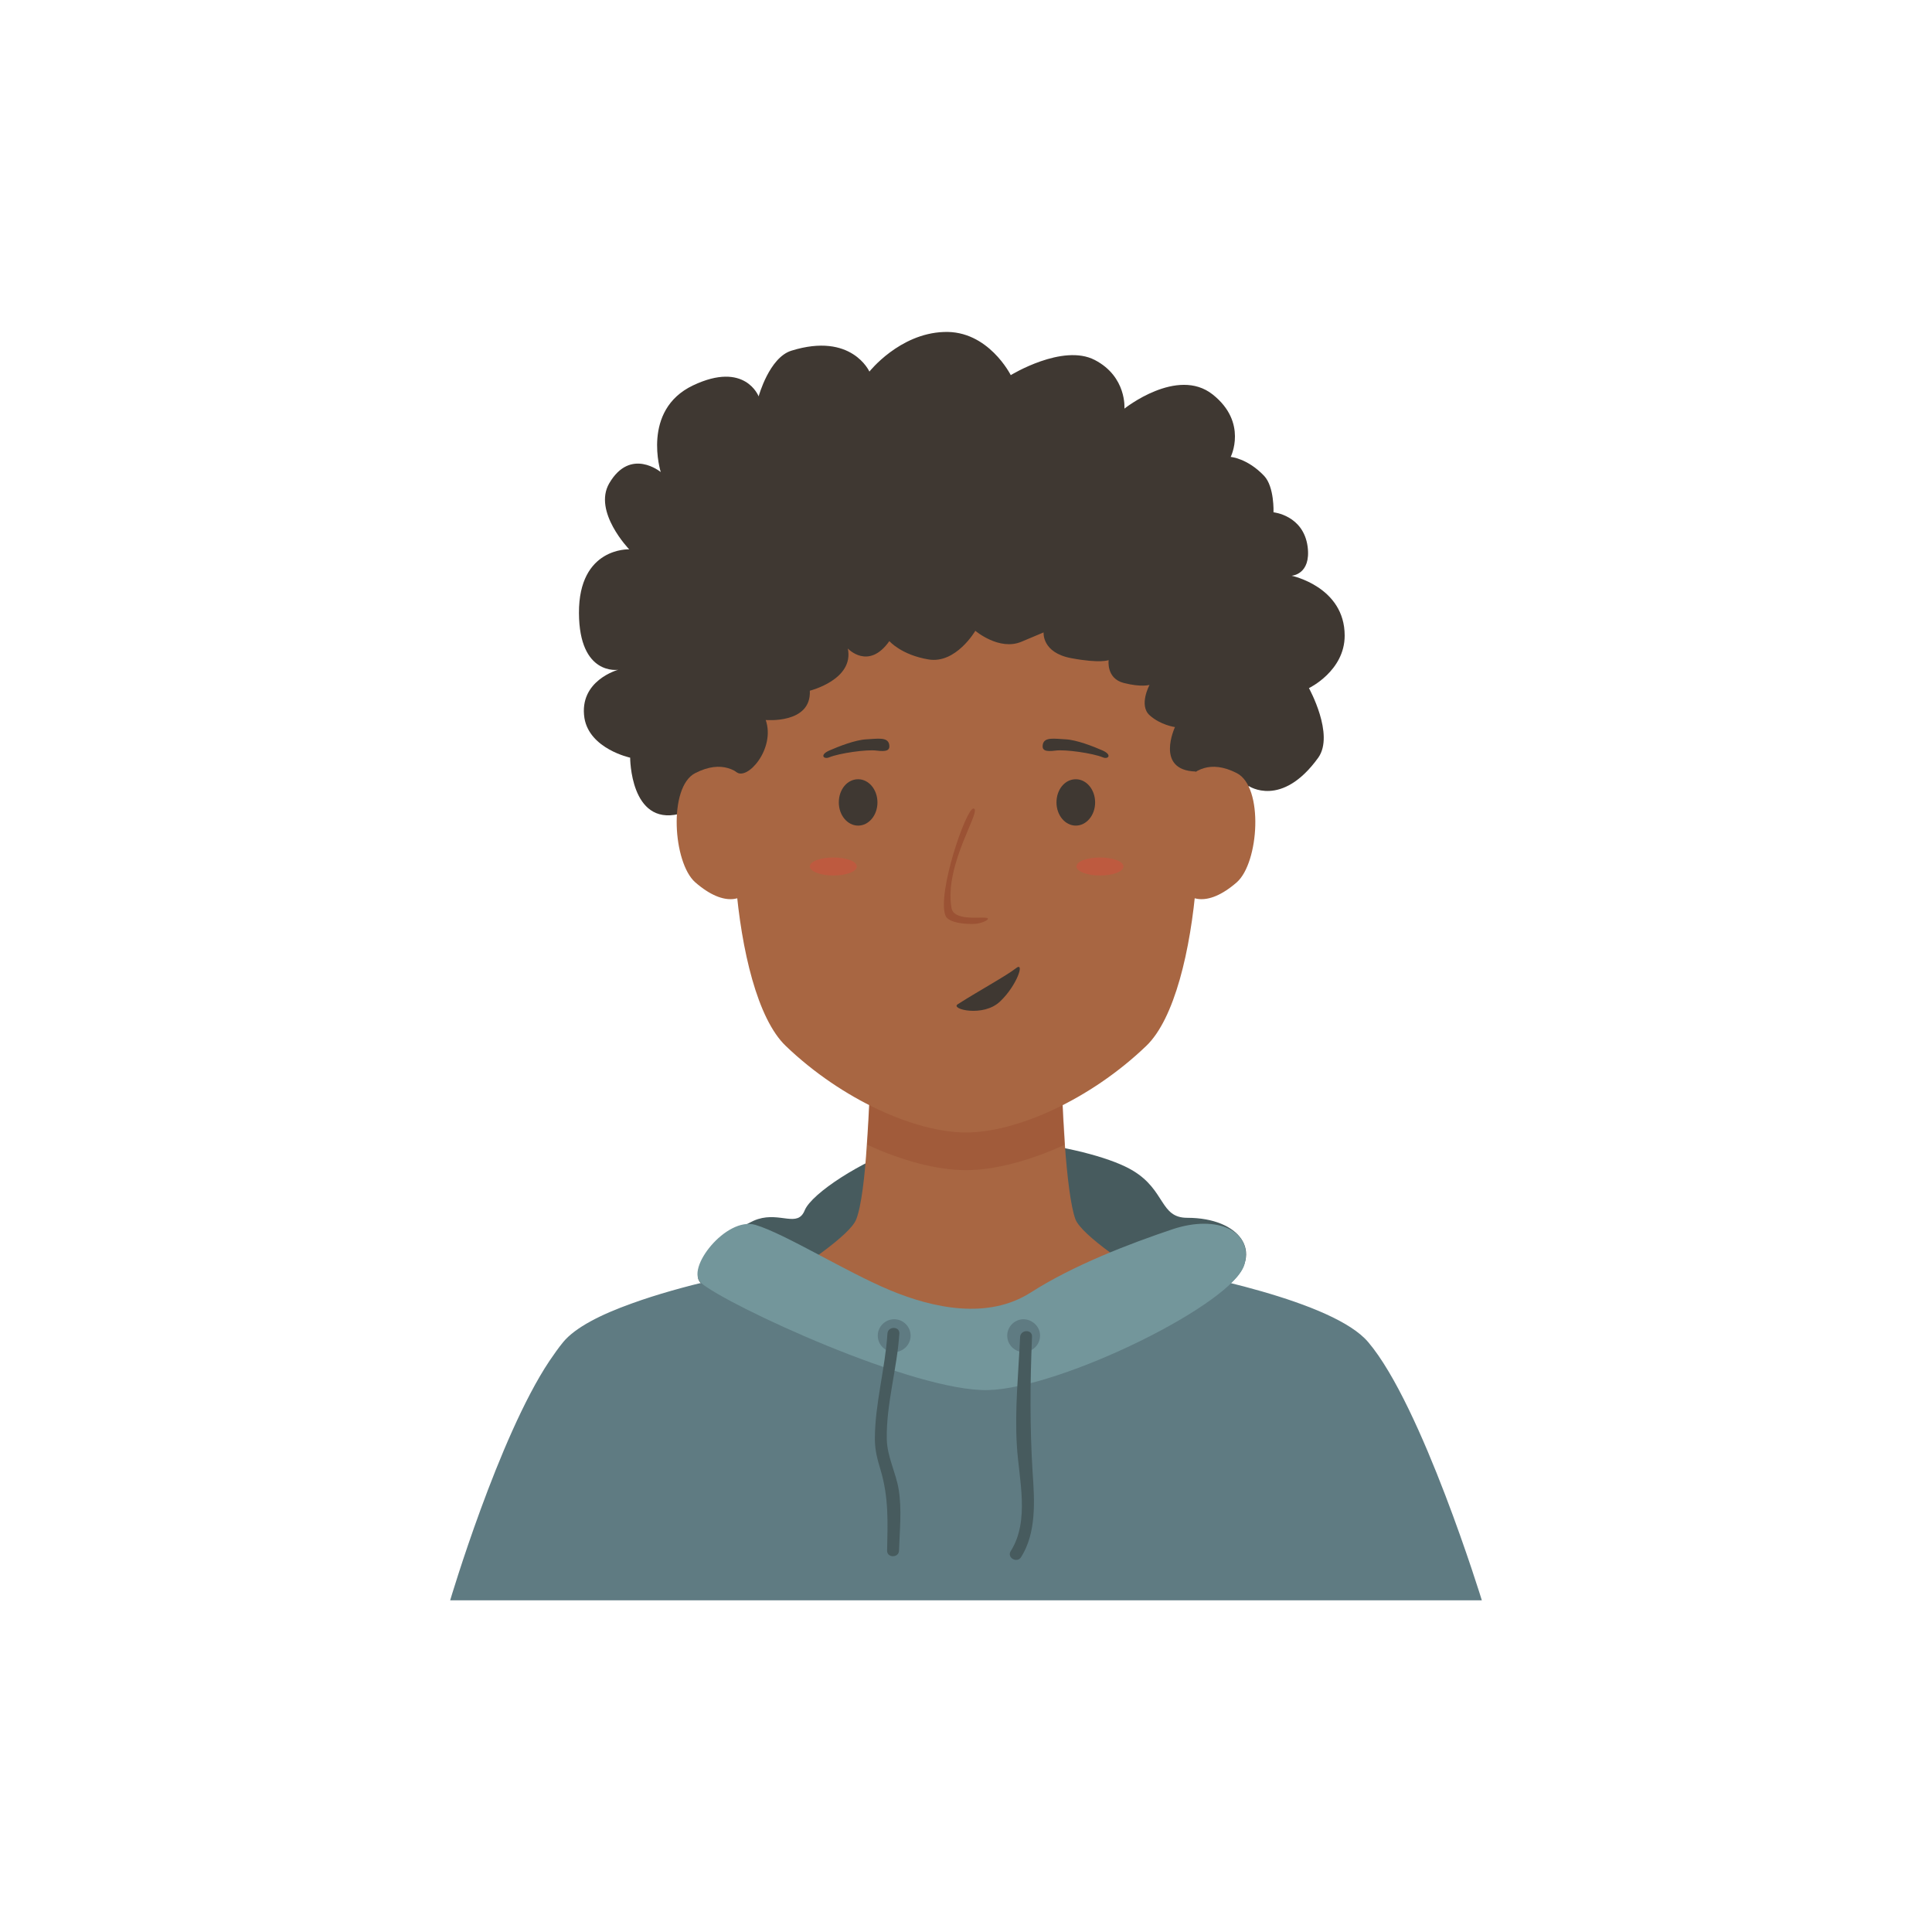 <?xml version="1.0" encoding="utf-8"?>
<!-- Generator: Adobe Illustrator 22.0.0, SVG Export Plug-In . SVG Version: 6.00 Build 0)  -->
<svg version="1.1" xmlns="http://www.w3.org/2000/svg" xmlns:xlink="http://www.w3.org/1999/xlink" x="0px" y="0px"
	 viewBox="0 0 600 600" style="enable-background:new 0 0 600 600;" xml:space="preserve">
<style type="text/css">
	.st0{fill:#35312F;}
	.st1{fill:#A86642;}
	.st2{opacity:0.25;}
	.st3{fill:#8E3F26;}
	.st4{fill:#3F3832;}
	.st5{opacity:0.5;fill:#8E3F26;}
	.st6{fill:#FF3B3B;}
	.st7{fill:#D6D351;}
	.st8{fill:none;stroke:#EFBD41;stroke-width:0.5;stroke-miterlimit:10;}
	.st9{fill:#EFBD41;}
	.st10{opacity:0.25;fill:#FF3B3B;}
	.st11{fill:#6678CE;}
	.st12{fill:#FFFFFF;}
	.st13{fill:#EFCB59;}
	.st14{fill:#E5A83C;}
	.st15{fill:#FCDEB4;}
	.st16{fill:#E29823;}
	.st17{fill:#ABD4ED;}
	.st18{fill:#A55E2F;}
	.st19{fill:#54719B;}
	.st20{fill:#DD5150;}
	.st21{fill:#FCA518;}
	.st22{fill:#7C3C28;}
	.st23{fill:#E8EAF3;}
	.st24{fill:#EF8484;}
	.st25{fill:#4D628C;}
	.st26{fill:#6981A8;}
	.st27{fill:#C4BE47;}
	.st28{fill:#60422B;}
	.st29{fill:#D36737;}
	.st30{fill:#C6BF44;}
	.st31{fill:#F9A61A;}
	.st32{fill:#665431;}
	.st33{fill:#CC6140;}
	.st34{fill:#49564A;}
	.st35{fill:#E2774D;}
	.st36{opacity:0.25;fill:#8E3F26;}
	.st37{fill:#E5BB67;}
	.st38{fill:#756052;}
	.st39{fill:#E89874;}
	.st40{fill:#965640;}
	.st41{fill:#995F3F;}
	.st42{fill:#E5B155;}
	.st43{fill:#C94845;}
	.st44{fill:#913A3A;}
	.st45{fill:#3A3733;}
	.st46{fill:#373F47;}
	.st47{fill:#EAB3A4;}
	.st48{fill:#527064;}
	.st49{fill:#C7BCE8;}
	.st50{fill:#B78C69;}
	.st51{fill:#D3A479;}
	.st52{fill:#4F4D49;}
	.st53{fill:#A89F91;}
	.st54{fill:#F7AAA1;}
	.st55{fill:#AFADAA;}
	.st56{fill:#585D7F;}
	.st57{fill:#686E8E;}
	.st58{fill:#A55E73;}
	.st59{fill:#CC503B;}
	.st60{fill:#EFE4CA;}
	.st61{fill:#E0CEA9;}
	.st62{fill:#475B5E;}
	.st63{fill:#5F7B82;}
	.st64{fill:#73969B;}
</style>
<g id="Girl_01">
</g>
<g id="Girl_02">
</g>
<g id="Girl_03">
</g>
<g id="Girl_04">
</g>
<g id="Girl_05">
</g>
<g id="Boy_01">
</g>
<g id="Boy_02">
</g>
<g id="Boy_03">
</g>
<g id="Boy_04">
</g>
<g id="Boy_05">
</g>
<g id="Girl_06">
</g>
<g id="Girl_07">
</g>
<g id="Girl_08">
</g>
<g id="Girl_09">
</g>
<g id="Girl_10">
</g>
<g id="Boy_06">
</g>
<g id="Boy_07">
</g>
<g id="Boy_08">
</g>
<g id="Boy_09">
</g>
<g id="Boy_10">
	<g>
		<g>
			<path class="st62" d="M280,356.5c-12,3.9-27.9,14-30.1,19.4c-2.2,5.4-7.5,0.5-14.5,2.7c-7,2.2-22.9,15.7-17.6,20
				c5.3,4.3,91.3,19.9,96.7,15.6s62.7-11.2,67.7-15.7c10.4-9.4,3-20.3-13.5-20.3c-8.5,0-6.7-8.5-16.8-14.6
				C339.8,356.2,300.9,349.7,280,356.5z"/>
			<path class="st4" d="M244.4,273.5c-12.7-2.3-22.4-23.4-33.6-20.7c-15.1,3.6-15.1-17.5-15.1-17.5s-12.6-2.7-14.2-12.3
				C179.7,211.3,192,208,192,208s-12.1,2-12.2-17.6c-0.1-20.5,15.6-19.8,15.6-19.8s-11.3-11.7-6.2-20.5c6.6-11.3,16-3.5,16-3.5
				s-6.1-19.2,10-26.9c16.2-7.7,20.4,3.4,20.4,3.4s3.3-12.1,10.2-14.2c18.7-5.8,24.2,6.5,24.2,6.5s9.3-11.8,23.1-12.3
				c13.8-0.6,20.8,13.4,20.8,13.4s16.1-9.9,26.1-4.7c10,5.2,9.2,15.1,9.2,15.1s16.4-13.1,27.4-4.4c11,8.7,5.6,19.4,5.6,19.4
				s5.2,0.4,10.4,5.9c3.2,3.4,2.9,11.3,2.9,11.3s9.3,0.9,10.6,10.7c1.1,8.7-5,9-5,9s16.5,3.4,16.5,18.6c0,11-11.1,16.3-11.1,16.3
				s8,14.4,2.9,21.6c-11.4,15.8-21.6,8.8-21.6,8.8s-7.3,7.3-15.1,14.5S244.4,273.5,244.4,273.5z"/>
			<path class="st1" d="M392.5,418.5h-185c0,0,54.6-30.1,58.4-39.8c1.6-4,2.7-13.5,3.3-23.2c0.1-1,0.1-2,0.2-3
				c0.8-12.2,1-23.7,1-23.7h59.1c0,0,0.2,11.5,1,23.7c0.1,1,0.1,2,0.2,3c0.7,9.7,1.8,19.2,3.3,23.2
				C337.9,388.4,392.5,418.5,392.5,418.5z"/>
			<path class="st36" d="M330.7,355.5c-11.1,5.1-22,7.9-30.7,7.9c-8.8,0-19.7-2.8-30.7-7.9c0.1-1,0.1-2,0.2-3
				c0.8-12.2,1-23.7,1-23.7h59.1c0,0,0.2,11.5,1,23.7C330.6,353.5,330.7,354.5,330.7,355.5z"/>
			<path class="st1" d="M367.3,223.3c-17.5-32.9-67.3-32.9-67.3-32.9s-49.8,0-67.3,32.9c-8.8,16.6-6.2,84.7,11.3,101.5
				c17.5,16.8,40.4,26.9,56,26.9s38.5-10.1,56-26.9S376.1,239.8,367.3,223.3z"/>
			<g>
				<path class="st4" d="M260.5,249.2c0,4,2.7,7.2,6,7.2c3.3,0,6-3.2,6-7.2c0-4-2.7-7.2-6-7.2C263.1,242,260.5,245.2,260.5,249.2z"
					/>
				<path class="st4" d="M328.1,249.2c0,4,2.7,7.2,6,7.2c3.3,0,6-3.2,6-7.2c0-4-2.7-7.2-6-7.2C330.7,242,328.1,245.2,328.1,249.2z"
					/>
			</g>
			<g>
				<path class="st1" d="M232.1,242.7c-2.8-3.3-7.8-6.9-16.2-2.6c-8.4,4.3-6.9,27.8,0,33.9c9.3,8.1,15.9,5.8,18.2,0
					C236.4,268.2,234.3,245.3,232.1,242.7z"/>
				<path class="st1" d="M367.9,242.7c2.8-3.3,7.8-6.9,16.2-2.6c8.4,4.3,6.9,27.8,0,33.9c-9.3,8.1-15.9,5.8-18.2,0
					C363.6,268.2,365.7,245.3,367.9,242.7z"/>
			</g>
			<path class="st5" d="M302.3,251.1c3,0-9.2,17.2-6.8,30.9c0.7,3.9,8.3,2.8,10.5,3c2.3,0.2-0.8,1.7-3,1.9c-2.3,0.2-8.5-0.1-9.4-2.6
				C291,277.3,300,251.1,302.3,251.1z"/>
			<path class="st4" d="M257.5,235.2c3.2-1.3,11.6-2.5,14.7-2.1c3.1,0.4,4.4,0,3.9-2.1c-0.6-2.1-3.4-1.6-7-1.4
				c-3.6,0.2-8.6,2.2-11.6,3.5C254.4,234.5,255.9,235.9,257.5,235.2z"/>
			<path class="st4" d="M342.5,235.2c-3.2-1.3-11.6-2.5-14.7-2.1c-3.1,0.4-4.4,0-3.9-2.1c0.6-2.1,3.4-1.6,7-1.4
				c3.6,0.2,8.6,2.2,11.6,3.5C345.5,234.5,344.1,235.9,342.5,235.2z"/>
			<g>
				<path class="st10" d="M266.1,269.1c0,1.6-3.3,2.8-7.3,2.8c-4,0-7.3-1.3-7.3-2.8c0-1.6,3.3-2.8,7.3-2.8
					C262.9,266.3,266.1,267.5,266.1,269.1z"/>
				<path class="st10" d="M348.9,269.1c0,1.6-3.3,2.8-7.3,2.8s-7.3-1.3-7.3-2.8c0-1.6,3.3-2.8,7.3-2.8S348.9,267.5,348.9,269.1z"/>
			</g>
			<path class="st63" d="M460.2,497H139.8c0,0,15-50.6,30.8-74.3c1.5-2.2,2.9-4.2,4.3-5.9c3.8-4.6,11.8-8.6,21.3-12
				c15.7-5.7,35.4-9.7,46.9-11.7c5.8-1,9.5-1.6,9.5-1.6s26.2,15.9,47.3,15.5c29-0.5,47.3-15.5,47.3-15.5s2.6,0.4,6.8,1.1
				c16.9,2.9,60.2,11.5,70.9,24.2C441.6,436.4,460.2,497,460.2,497z"/>
			<path class="st4" d="M222.6,229.4c0,0,2.6,7.3,6,10.3c3.4,3,12.3-7.2,9.2-16.1c0,0,14.2,1.3,13.7-9.1c0,0,13.8-3.4,11.8-13.1
				c0,0,6.4,6.9,12.9-2.3c0,0,3.7,4.3,12.2,5.7c8.5,1.4,14.5-8.9,14.5-8.9s7.4,6.3,14.3,3.4c6.9-2.9,6.9-2.9,6.9-2.9s-0.6,6.3,8.6,8
				c9.1,1.7,11.6,0.6,11.6,0.6s-0.8,5.7,4.7,7.1c5.5,1.4,8,0.6,8,0.6s-3.4,6.3,0,9.4c3.4,3.1,7.9,3.7,7.9,3.7s-6.3,13.4,6.4,13.8
				c0,0,6.5-10.9-1.2-22.9c-7.7-12-34.1-28-46.3-32.3c-12.3-4.3-49.7,0-66.5,8.6C240.4,201.6,222.6,229.4,222.6,229.4z"/>
			<path class="st4" d="M297.4,311.9c6.9-4.4,15.2-8.9,18.1-11.2c2.9-2.3,0.3,5.4-4.9,10.3C305.4,316,295.1,313.4,297.4,311.9z"/>
			<path class="st64" d="M217.8,398.5c8.4,7,66.2,33.8,89.1,33.2c22.9-0.6,76.5-27,79.6-39.1c2.7-10.4-8.5-15.4-22.2-10.9
				c-13.7,4.6-30.9,11.2-44.2,19.7c-13.3,8.5-30.3,4.9-43.9-0.8c-13.6-5.7-32.5-17.5-41.6-20.2C225.5,377.7,212.6,394.2,217.8,398.5
				z"/>
		</g>
		<path class="st63" d="M282.8,414.8c0,2.8-2.3,5.1-5.1,5.1s-5.1-2.3-5.1-5.1s2.3-5.1,5.1-5.1S282.8,412,282.8,414.8z"/>
		<path class="st63" d="M323,414.8c0,2.8-2.3,5.1-5.1,5.1c-2.8,0-5.1-2.3-5.1-5.1s2.3-5.1,5.1-5.1C320.7,409.8,323,412,323,414.8z"
			/>
		<g>
			<path class="st62" d="M316.8,415.2c-0.5,11.2-1.7,22.6-1,33.8c0.6,10.3,4.1,23.2-1.9,32.7c-1.3,2,1.9,3.9,3.2,1.9
				c4.8-7.6,4.2-17.5,3.6-26.2c-0.9-14.3-0.8-27.8-0.2-42.2C320.7,412.8,317,412.8,316.8,415.2L316.8,415.2z"/>
		</g>
		<g>
			<path class="st62" d="M275.6,414.2c-0.7,10.9-3.9,21.8-3.9,32.7c0,3.5,0.8,6.4,1.8,9.7c2.5,8.5,2.2,16,2,24.9
				c-0.1,2.4,3.7,2.4,3.7,0c0.2-6.3,0.9-12.7-0.1-18.9c-0.9-5.4-3.6-10.2-3.7-15.7c-0.2-10.8,3.2-21.9,3.9-32.7
				C279.5,411.8,275.7,411.8,275.6,414.2L275.6,414.2z"/>
		</g>
	</g>
</g>
</svg>
